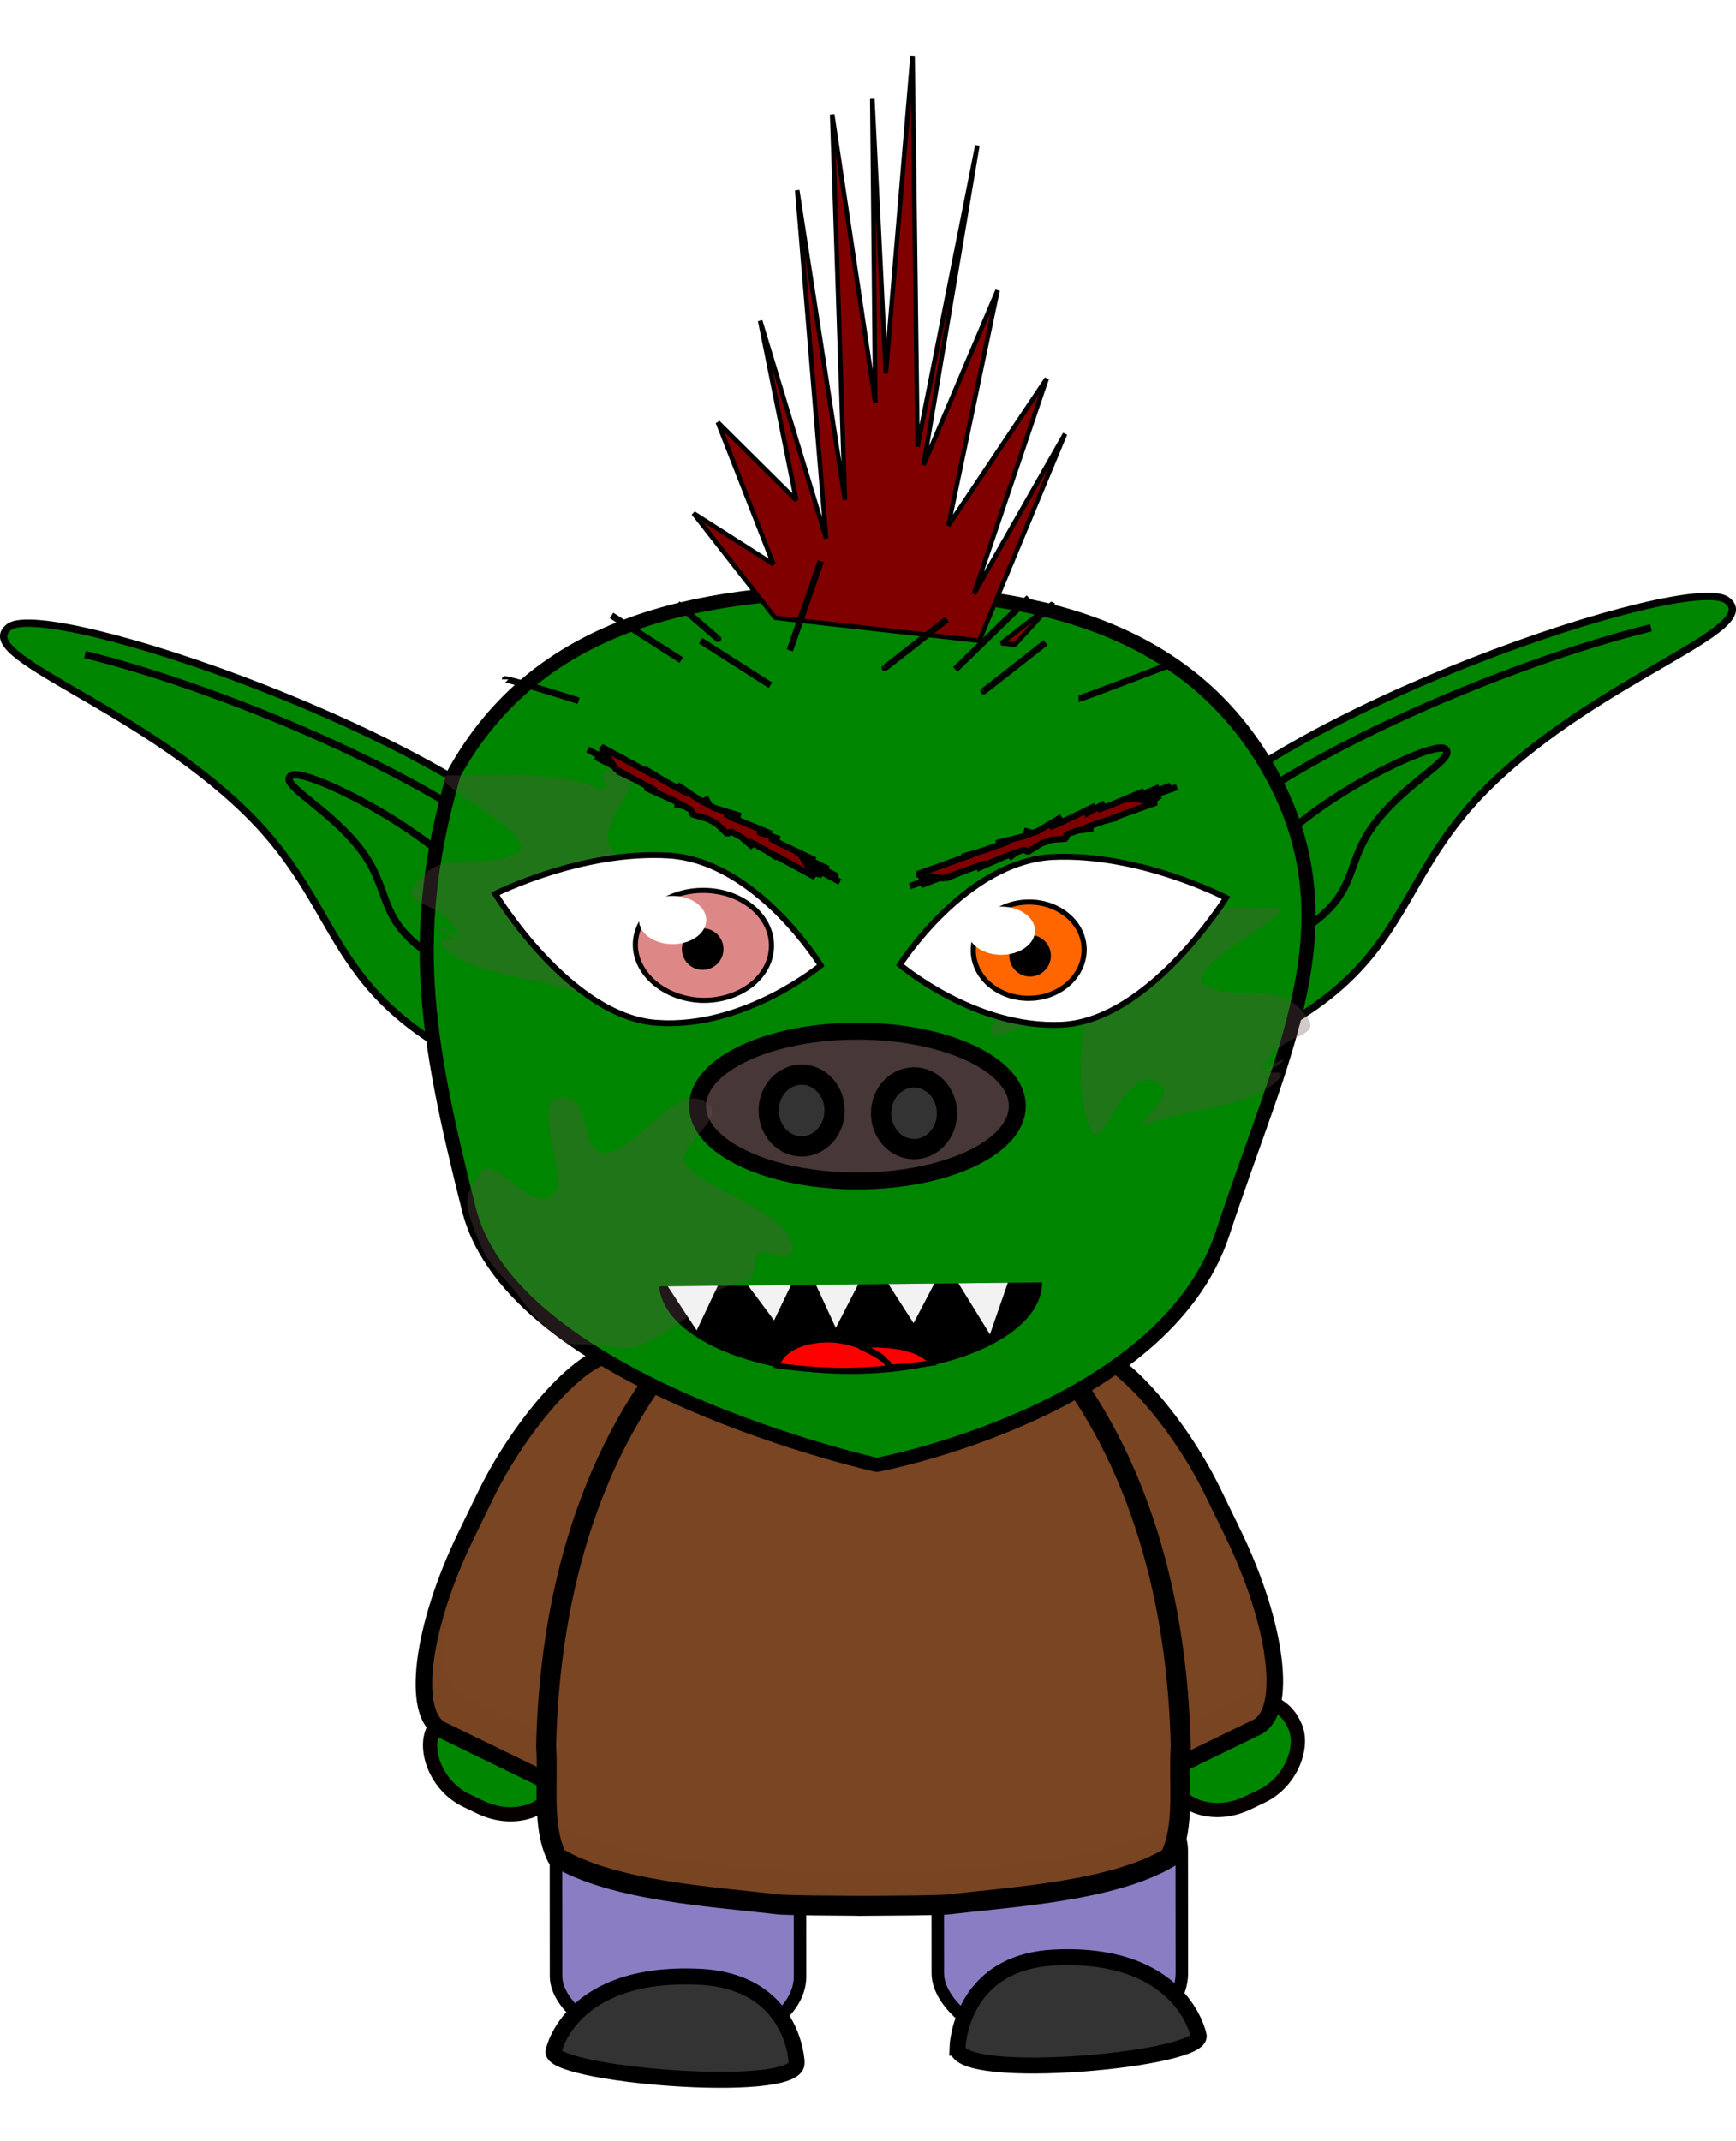 <?xml version="1.0" encoding="UTF-8" standalone="no"?>
<!-- Created with Inkscape (http://www.inkscape.org/) -->

<svg
   xmlns:dc="http://purl.org/dc/elements/1.1/"
   xmlns:cc="http://creativecommons.org/ns#"
   xmlns:rdf="http://www.w3.org/1999/02/22-rdf-syntax-ns#"
   xmlns:svg="http://www.w3.org/2000/svg"
   xmlns="http://www.w3.org/2000/svg"
   xmlns:xlink="http://www.w3.org/1999/xlink"
   xmlns:sodipodi="http://sodipodi.sourceforge.net/DTD/sodipodi-0.dtd"
   xmlns:inkscape="http://www.inkscape.org/namespaces/inkscape"
   width="8.292mm"
   height="10.224mm"
   viewBox="0 0 164.025 192.134"
   id="svg4940"
   version="1.1"
   inkscape:version="0.91 r13725"
   sodipodi:docname="goblin chibi 1.svg">
  <defs
     id="defs4942">
    <filter
       style="color-interpolation-filters:sRGB"
       id="filter3339-6-4-1-4-2-1-3-1-9-3-1-9"
       inkscape:label="fabric 13">
      <feFlood
         id="feFlood3353-1-1-7-0-5-3-7-5-4-9-9-4"
         result="result2" />
      <feTurbulence
         id="feTurbulence3341-1-3-8-6-7-3-5-3-9-7-2-7"
         baseFrequency="0.185 0"
         type="turbulence"
         result="result1"
         numOctaves="8"
         seed="52.707"
         k3="1.42" />
      <feComposite
         id="feComposite3355-7-1-0-7-9-2-6-7-6-1-7-1"
         in2="result1"
         operator="in"
         in="result2"
         result="result6"
         baseFrequency="0.963 0" />
      <feTurbulence
         id="feTurbulence3381-8-2-1-4-4-5-3-6-8-9-9-2"
         baseFrequency="0 0.097"
         result="result3"
         numOctaves="4"
         seed="131" />
      <feComposite
         id="feComposite3385-0-4-3-6-0-7-8-2-8-8-6-5"
         in2="result3"
         in="result2"
         operator="in"
         baseFrequency="0.031 0" />
      <feComposite
         k4="0"
         k1="0"
         id="feComposite3399-6-3-5-9-7-7-8-3-9-9-2-5"
         in2="result6"
         operator="arithmetic"
         k2="0.74"
         k3="1.425"
         result="result8" />
      <feComponentTransfer
         id="feComponentTransfer3401-3-6-0-3-4-9-4-5-9-5-9-5"
         baseFrequency="0 0.097">
        <feFuncR
           id="feFuncR3403-7-6-5-6-2-8-1-4-6-8-8-3"
           type="identity" />
        <feFuncG
           id="feFuncG3405-5-5-7-1-7-4-8-8-9-8-2-8"
           type="identity" />
        <feFuncB
           id="feFuncB3407-7-3-3-3-9-8-8-6-2-6-2-2"
           type="identity" />
        <feFuncA
           id="feFuncA3409-0-3-2-5-4-2-7-4-5-3-7-0"
           type="gamma"
           amplitude="3.19"
           exponent="2.48" />
      </feComponentTransfer>
      <feDiffuseLighting
         id="feDiffuseLighting3411-2-2-4-1-3-3-6-9-5-2-6-0"
         diffuseConstant="1.16"
         surfaceScale="-4.943">
        <feDistantLight
           id="feDistantLight3413-6-8-2-8-6-7-4-3-7-5-1-8"
           azimuth="45"
           elevation="15" />
      </feDiffuseLighting>
      <feGaussianBlur
         stdDeviation="0.2"
         id="feGaussianBlur3415-7-3-7-6-1-9-9-3-2-4-9-0"
         result="result7"
         surfaceScale="-4.943" />
      <feComposite
         k4="0"
         id="feComposite3417-3-2-3-3-4-5-9-8-3-2-8-7"
         in2="result7"
         in="result8"
         operator="arithmetic"
         k2="3.2"
         k3="1.23"
         k1="-2.76" />
      <feColorMatrix
         id="feColorMatrix3419-3-4-4-1-6-7-3-0-2-7-5-3"
         type="luminanceToAlpha"
         result="result11" />
      <feComponentTransfer
         id="feComponentTransfer3421-4-0-0-0-9-7-8-1-3-9-8-4"
         result="result10">
        <feFuncR
           id="feFuncR3423-5-7-0-4-1-4-2-2-9-5-6-0"
           type="identity" />
        <feFuncG
           id="feFuncG3425-1-9-6-0-5-8-8-1-7-7-1-2"
           type="identity" />
        <feFuncB
           id="feFuncB3427-8-9-9-2-3-1-9-1-8-2-3-1"
           type="identity" />
        <feFuncA
           id="feFuncA3429-9-0-4-2-7-9-5-9-7-5-6-3"
           type="gamma"
           offset="-0.28"
           amplitude="1.89" />
      </feComponentTransfer>
      <feColorMatrix
         id="feColorMatrix3431-1-0-6-8-1-0-2-2-7-7-8-8"
         in="SourceGraphic"
         values="0.1 0 0 0 0 0 0.1 0 0 0 0 0 0.1 0 0 0 0 0 1 0 "
         result="result9" />
      <feComposite
         id="feComposite3433-1-0-0-1-9-2-1-2-0-0-7-2"
         in2="result10"
         in="result9"
         operator="in" />
      <feComponentTransfer
         id="feComponentTransfer3435-4-9-6-2-1-0-8-8-8-3-6-3"
         in="result11"
         result="result13">
        <feFuncR
           id="feFuncR3437-5-3-8-4-3-0-3-6-9-2-3-0"
           type="identity" />
        <feFuncG
           id="feFuncG3439-2-8-1-9-9-7-1-2-3-7-2-7"
           type="identity" />
        <feFuncB
           id="feFuncB3441-5-9-7-8-7-3-7-4-5-6-0-4"
           type="identity" />
        <feFuncA
           id="feFuncA3443-2-3-2-9-8-5-1-8-9-7-9-7"
           type="gamma"
           offset="0.87"
           amplitude="3.02"
           exponent="2.43" />
      </feComponentTransfer>
      <feFlood
         id="feFlood3447-8-0-5-4-7-2-8-1-1-2-2-0"
         flood-color="rgb(255,255,255)"
         result="result12" />
      <feComposite
         id="feComposite3449-2-7-4-6-2-6-6-0-5-7-7-8"
         in2="result13"
         operator="in"
         in="result12"
         result="result14" />
      <feComposite
         id="feComposite3451-6-7-0-5-7-7-2-1-1-2-2-6"
         in="SourceGraphic"
         operator="in"
         in2="result11"
         result="result15" />
      <feComposite
         id="feComposite3453-0-4-5-2-7-2-3-0-7-0-3-2"
         in2="result13"
         result="result16" />
      <feComposite
         id="feComposite3455-8-9-4-3-4-9-6-7-8-0-0-2"
         in2="result14"
         operator="atop"
         result="result18" />
      <feOffset
         dx="0"
         dy="-14"
         id="feOffset3457-3-3-5-5-3-5-1-1-9-4-8-7"
         result="result17" />
      <feComposite
         k4="0"
         id="feComposite3459-6-2-9-6-5-7-5-0-8-7-8-9"
         in2="result17"
         operator="arithmetic"
         in="result18"
         k2="1.34"
         k3="1.03"
         k1="-0.97"
         result="result22" />
      <feMorphology
         id="feMorphology3461-7-2-6-5-0-1-7-0-7-4-8-2"
         radius="1.9 1.5"
         result="result20"
         operator="erode"
         baseFrequency="0.494 0" />
      <feColorMatrix
         id="feColorMatrix3473-0-4-0-9-7-4-3-1-3-0-6-5"
         type="luminanceToAlpha"
         result="result19" />
      <feDisplacementMap
         yChannelSelector="A"
         id="feDisplacementMap3475-5-0-0-8-4-1-5-2-8-1-7-7"
         in2="result19"
         xChannelSelector="R"
         scale="7.7"
         result="result21"
         k2="1.28"
         in="result20" />
      <feComposite
         k4="0"
         k1="0"
         id="feComposite3477-0-1-6-6-0-9-8-1-6-7-4-1"
         in2="result22"
         operator="arithmetic"
         k2="0.33"
         k3="0.67"
         result="result23" />
      <feComposite
         id="feComposite3479-5-2-6-0-6-3-1-1-6-9-0-0"
         in2="SourceGraphic"
         operator="in"
         result="result24" />
      <feBlend
         mode="screen"
         id="feBlend3483-3-4-6-7-1-8-3-3-3-4-2-1"
         in2="SourceGraphic"
         result="result25" />
      <feComposite
         k4="0"
         k1="0"
         id="feComposite3485-8-7-5-3-9-0-1-4-3-0-3-9"
         in2="result24"
         operator="arithmetic"
         k2="0.25"
         k3="0.75"
         result="result27" />
      <feTurbulence
         id="feTurbulence3487-0-3-9-7-6-3-1-9-3-7-7-7"
         baseFrequency="0.025"
         numOctaves="4.782"
         seed="0"
         result="result26"
         scale="0.6"
         type="fractalNoise" />
      <feDisplacementMap
         yChannelSelector="A"
         xChannelSelector="A"
         id="feDisplacementMap3489-1-2-1-5-2-0-3-0-7-0-5-8"
         in2="result26"
         in="result27"
         scale="7.5"
         numOctaves="5"
         result="result29" />
      <feTurbulence
         id="feTurbulence5446-1-7-4-0-4-1-1-5-6"
         type="fractalNoise"
         baseFrequency="0.101 0"
         numOctaves="1.513"
         result="result28"
         scale="3.6" />
      <feDisplacementMap
         yChannelSelector="A"
         xChannelSelector="A"
         id="feDisplacementMap5448-9-7-9-5-3-8-3-9-4"
         in2="result28"
         in="result29"
         scale="3.561"
         numOctaves="2" />
    </filter>
    <clipPath
       clipPathUnits="userSpaceOnUse"
       id="clipPath11619">
      <use
         x="0"
         y="0"
         xlink:href="#rect3252-4-6-2-2-1-2-4-5"
         id="use11621"
         transform="matrix(3.972,-1.912,1.912,3.972,-404.411,-411.596)"
         width="100%"
         height="100%" />
    </clipPath>
    <clipPath
       clipPathUnits="userSpaceOnUse"
       id="clipPath11626">
      <use
         x="0"
         y="0"
         xlink:href="#rect3252-71-0-6-4-3-6-0"
         id="use11628"
         transform="matrix(4.168,1.434,-1.434,4.168,-193.139,-672.61)"
         width="100%"
         height="100%" />
    </clipPath>
    <clipPath
       clipPathUnits="userSpaceOnUse"
       id="clipPath11637">
      <use
         x="0"
         y="0"
         xlink:href="#path3932-5-3-8-0-8-51-1-3-54-1"
         id="use11639"
         transform="matrix(4.408,0,0,4.408,-305.497,-579.237)"
         width="100%"
         height="100%" />
    </clipPath>
  </defs>
  <sodipodi:namedview
     id="base"
     pagecolor="#ffffff"
     bordercolor="#666666"
     borderopacity="1.0"
     inkscape:pageopacity="0.0"
     inkscape:pageshadow="2"
     inkscape:zoom="1.979899"
     inkscape:cx="162.72857"
     inkscape:cy="70.584417"
     inkscape:document-units="px"
     inkscape:current-layer="layer1"
     showgrid="false"
     fit-margin-top="0"
     fit-margin-left="0"
     fit-margin-right="0"
     fit-margin-bottom="0"
     inkscape:window-width="1536"
     inkscape:window-height="801"
     inkscape:window-x="-8"
     inkscape:window-y="-8"
     inkscape:window-maximized="1" />
  <g
     inkscape:label="Layer 1"
     inkscape:groupmode="layer"
     id="layer1"
     transform="translate(-1.066,-3.754)">
    <rect
       id="rect6528"
       rx="11.331"
       ry="7.14"
       transform="matrix(1,-1.3563081e-4,8.1175888e-4,1,0,0)"
       width="23.058"
       y="166.279"
       x="89.524"
       height="25.947"
       style="fill:#8a7dc4;fill-rule:evenodd;stroke:#000000;stroke-width:1.182;stroke-linecap:round;stroke-linejoin:round" />
    <rect
       style="fill:#8a7dc4;fill-rule:evenodd;stroke:#000000;stroke-width:1.182;stroke-linecap:round;stroke-linejoin:round"
       height="24.936"
       x="53.446"
       y="167.284"
       width="23.058"
       transform="matrix(1,-1.3035044e-4,8.4464247e-4,1,0,0)"
       ry="6.862"
       rx="11.331"
       id="rect3252-6-7-2-7-1-6-3-1-7-4" />
    <path
       inkscape:connector-curvature="0"
       d="M 55.154,80.909 C 44.553,68.313 5.515,55.207 1.934,57.915 c -3.582,2.708 11.86,7.208 22.386,17.484 10.197,9.962 6.764,18.258 26.442,25.995 M 53.865,82.806 C 45.938,73.387 22.106,63.687 9.095,60.518 M 45.758,82.641 C 42.866,77.7 30.051,71.167 28.622,71.932 c -1.43,0.772 3.683,3.117 6.699,7.241 2.924,3.994 1.181,6.73 7.568,10.418"
       style="fill:#008500;fill-opacity:1;stroke:#000000;stroke-width:0.689;stroke-linejoin:round"
       id="path8148" />
    <path
       id="path18672"
       style="fill:#008500;fill-opacity:1;stroke:#000000;stroke-width:0.689;stroke-linejoin:round"
       d="m 111.003,78.383 c 10.601,-12.596 49.639,-25.701 53.22,-22.993 3.582,2.708 -11.86,7.208 -22.386,17.484 -10.197,9.962 -6.764,18.258 -26.442,25.995 m -3.104,-18.589 c 7.928,-9.418 31.759,-19.119 44.77,-22.288 m -36.663,22.123 c 2.892,-4.94 15.708,-11.473 17.136,-10.709 1.43,0.772 -3.683,3.117 -6.699,7.241 -2.924,3.994 -1.181,6.73 -7.568,10.418"
       inkscape:connector-curvature="0" />
    <rect
       style="fill:#008600;fill-opacity:1;fill-rule:evenodd;stroke:#060000;stroke-width:1.343;stroke-linecap:round;stroke-linejoin:round"
       height="9.547"
       x="108.176"
       y="122.887"
       width="12.829"
       transform="matrix(0.901,0.434,-0.434,0.901,0,0)"
       ry="4.624"
       rx="5.669"
       id="rect3449-5-95-3" />
    <rect
       style="fill:#008700;fill-opacity:1;fill-rule:evenodd;stroke:#060000;stroke-width:1.343;stroke-linecap:round;stroke-linejoin:round"
       height="9.547"
       x="-40.998"
       y="194.298"
       width="12.829"
       transform="matrix(-0.901,0.434,0.434,0.901,0,0)"
       ry="4.625"
       rx="5.669"
       id="rect3449-0-4-1-6" />
    <rect
       style="fill:#784421;fill-opacity:1;fill-rule:evenodd;stroke:#000000;stroke-width:1.567;stroke-linecap:round;stroke-linejoin:round"
       height="39.319"
       x="-127.94"
       y="87.79"
       width="24.503"
       transform="matrix(-0.899,-0.437,-0.437,0.899,0,0)"
       ry="17.523"
       rx="5.983"
       id="rect3252-4-6-2-2-1-2-4-5" />
    <path
       style="color:#000000;clip-rule:nonzero;display:inline;overflow:visible;visibility:visible;opacity:0.1;isolation:auto;mix-blend-mode:normal;color-interpolation:sRGB;color-interpolation-filters:linearRGB;solid-color:#000000;solid-opacity:1;fill:#dbc895;fill-opacity:1;fill-rule:nonzero;stroke:none;stroke-width:3;stroke-linecap:round;stroke-linejoin:round;stroke-miterlimit:4;stroke-dasharray:none;stroke-dashoffset:0;stroke-opacity:1;marker:none;filter:url(#filter3339-6-4-1-4-2-1-3-1-9-3-1-9);color-rendering:auto;image-rendering:auto;shape-rendering:auto;text-rendering:auto;enable-background:accumulate"
       d="m -100.357,-31.566 300,0 0,300 -300,0 z"
       id="path11608"
       inkscape:connector-curvature="0"
       transform="matrix(0.204,0.098,-0.098,0.204,42.685,123.574)"
       clip-path="url(#clipPath11619)" />
    <path
       style="fill:#333333;stroke:#000000;stroke-width:1.511"
       inkscape:connector-curvature="0"
       d="m 91.531,192.1 c 0,0 0.201,-8.079 9.155,-8.518 12.044,-0.59 13.607,7.279 13.607,7.279 1.074,2.347 -22.857,4.543 -22.761,1.239 z"
       id="path4010-7-1-8-9-8-8-6-9-6" />
    <path
       style="fill:#333333;fill-opacity:1;stroke:#000000;stroke-width:1.511"
       inkscape:connector-curvature="0"
       d="m 76.341,193.528 c 0,0 -0.203,-7.711 -9.23,-8.13 -12.143,-0.564 -13.718,6.948 -13.718,6.948 -1.083,2.24 23.044,4.336 22.948,1.183 z"
       id="path4010-1-9-1-1-1-9-9-3-4-4" />
    <rect
       style="fill:#784421;fill-opacity:1;fill-rule:evenodd;stroke:#000000;stroke-width:1.567;stroke-linecap:round;stroke-linejoin:round"
       height="39.319"
       x="18.503"
       y="158.69"
       width="24.503"
       transform="matrix(0.899,-0.437,0.437,0.899,0,0)"
       ry="17.523"
       rx="5.983"
       id="rect3252-71-0-6-4-3-6-0" />
    <path
       transform="matrix(0.215,-0.074,0.074,0.215,91.071,130.032)"
       inkscape:connector-curvature="0"
       id="path11606"
       d="m -100.357,-31.566 300,0 0,300 -300,0 z"
       style="color:#000000;clip-rule:nonzero;display:inline;overflow:visible;visibility:visible;opacity:0.07;isolation:auto;mix-blend-mode:normal;color-interpolation:sRGB;color-interpolation-filters:linearRGB;solid-color:#000000;solid-opacity:1;fill:#dbc895;fill-opacity:1;fill-rule:nonzero;stroke:none;stroke-width:3;stroke-linecap:round;stroke-linejoin:round;stroke-miterlimit:4;stroke-dasharray:none;stroke-dashoffset:0;stroke-opacity:1;marker:none;filter:url(#filter3339-6-4-1-4-2-1-3-1-9-3-1-9);color-rendering:auto;image-rendering:auto;shape-rendering:auto;text-rendering:auto;enable-background:accumulate"
       clip-path="url(#clipPath11626)" />
    <path
       style="fill:#784421;fill-rule:evenodd;stroke:#000000;stroke-width:1.885;stroke-linecap:round;stroke-linejoin:round"
       inkscape:connector-curvature="0"
       d="m 82.88,116.751 c -0.099,0 -0.199,0.009 -0.298,0.009 l -0.432,0 0,0.021 c -6.655,0.357 -12.821,4.269 -16.953,9.208 -8.856,10.516 -12.234,24.366 -12.532,37.656 0.233,3.409 -0.447,7.501 1.02,10.456 5.329,3.202 14.727,3.738 21.133,4.486 1.7,0.074 4.4,0.095 7.332,0.111 l 0,0.009 c 0.308,0 0.6,0 0.904,-0.009 0.03,-1.7e-4 0.059,1.7e-4 0.089,0 2.932,-0.016 5.632,-0.036 7.332,-0.111 6.406,-0.748 15.804,-1.284 21.133,-4.486 1.467,-2.956 0.787,-7.048 1.02,-10.456 -0.298,-13.294 -3.675,-27.145 -12.531,-37.659 -4.132,-4.936 -10.298,-8.85 -16.953,-9.209 l 0,-0.03 -0.263,0 z"
       id="path3932-5-3-8-0-8-51-1-3-54-1" />
    <path
       style="color:#000000;clip-rule:nonzero;display:inline;overflow:visible;visibility:visible;opacity:0.072;isolation:auto;mix-blend-mode:normal;color-interpolation:sRGB;color-interpolation-filters:linearRGB;solid-color:#000000;solid-opacity:1;fill:#dbc895;fill-opacity:1;fill-rule:nonzero;stroke:none;stroke-width:3;stroke-linecap:round;stroke-linejoin:round;stroke-miterlimit:4;stroke-dasharray:none;stroke-dashoffset:0;stroke-opacity:1;marker:none;filter:url(#filter3339-6-4-1-4-2-1-3-1-9-3-1-9);color-rendering:auto;image-rendering:auto;shape-rendering:auto;text-rendering:auto;enable-background:accumulate"
       d="m -100.357,-31.566 300,0 0,300 -300,0 z"
       id="rect4193-3-4-4-4-0-1-1-7-6-6-5-1"
       inkscape:connector-curvature="0"
       transform="matrix(0.227,0,0,0.227,69.304,131.404)"
       clip-path="url(#clipPath11637)" />
    <path
       inkscape:connector-curvature="0"
       id="path26843"
       d="m 82.558,54.52 c -15.785,0.035 -30.719,3.036 -38.593,17.215 -4.349,14.954 -2.739,24.73 1.412,41.199 4.151,16.469 38.53,24.121 38.53,24.121 0,0 27.179,-5.066 32.688,-21.901 5.509,-16.836 12.432,-29.205 4.557,-43.419 C 113.276,57.556 98.343,54.554 82.558,54.52 Z"
       style="display:inline;fill:#008500;fill-opacity:1;fill-rule:nonzero;stroke:#000000;stroke-width:1.332;stroke-linecap:round;stroke-linejoin:bevel;stroke-miterlimit:4;stroke-dasharray:none;stroke-opacity:1"
       sodipodi:nodetypes="cczczcc" />
    <path
       inkscape:connector-curvature="0"
       id="path4162"
       d="m 99.325,119.821 c 0,4.677 -8.004,8.433 -17.903,8.433 -9.583,0 -17.446,-3.551 -17.868,-8.057 z"
       style="display:inline;fill:#000000;fill-opacity:1;fill-rule:nonzero;stroke:none" />
    <path
       inkscape:connector-curvature="0"
       id="path4164"
       d="m 99.325,119.821 c 0,4.677 -8.004,8.433 -17.903,8.433 -9.583,0 -17.446,-3.551 -17.868,-8.057"
       style="display:inline;fill:none;stroke:#000000;stroke-width:0.415px;stroke-linecap:butt;stroke-linejoin:miter;stroke-miterlimit:4;stroke-dasharray:none;stroke-opacity:1" />
    <path
       inkscape:connector-curvature="0"
       id="path4166"
       d="m 84.441,125.727 c 2.106,0.137 3.826,0.58 4.669,1.707 -1.334,0.171 -2.598,0.341 -4.072,0.41 -0.316,-0.99 -1.334,-1.468 -2.668,-2.014 0.597,-0.102 1.299,-0.171 2.071,-0.102 z m -2.071,0.102 c -0.035,0.034 -0.07,0.034 -0.07,0.034 1.299,0.546 3.616,1.946 2.633,2.048 -2.843,0.341 -5.932,0.307 -9.092,-0.068 -0.456,-0.034 -0.913,-0.102 -1.369,-0.171 0.421,-1.57 2.668,-2.595 5.371,-2.424 0.913,0.068 1.755,0.307 2.527,0.58 z"
       style="display:inline;fill:#ff0000;fill-opacity:1;fill-rule:nonzero;stroke:#000000;stroke-width:0.519px;stroke-linecap:butt;stroke-linejoin:miter;stroke-miterlimit:4;stroke-dasharray:none;stroke-opacity:1" />
    <path
       inkscape:transform-center-y="0.21435149"
       inkscape:transform-center-x="2.1374962"
       transform="matrix(-0.064,0,0,0.051,87.056,68.983)"
       d="m -264.593,707.345 c -18.239,64.478 -44.168,-101.736 -94.589,-83.857 -55.035,19.515 56.111,99.883 0.004,76.049 -51.402,-21.836 -134.81,-28.631 -176.395,-69.38 -45.391,-44.479 52.438,-2.484 -0.299,-37.645 -48.314,-32.213 38.357,50.449 9.505,-5.077 -31.492,-60.608 -91.319,-39.838 -51.488,-95.059 36.491,-50.591 82.558,-15.816 137.25,-42.466 59.698,-29.089 -151.181,-146.879 -95.592,-146.999 50.928,-0.111 152.183,-7.094 206.967,17.534 59.797,26.882 -14.884,-32.989 47.163,-30.838 56.845,1.97 -44.365,102.996 -13.521,151.014 33.667,52.413 162.542,22.019 175.534,84.575 11.902,57.311 -140.07,-84.916 -136.773,-19.346 3.598,71.572 12.141,131.116 -7.767,201.496 z"
       inkscape:randomized="0.306"
       inkscape:rounded="0.49"
       inkscape:flatsided="false"
       sodipodi:arg2="1.1691269"
       sodipodi:arg1="0.76299359"
       sodipodi:r2="153.75777"
       sodipodi:r1="245.76379"
       sodipodi:cy="494.74744"
       sodipodi:cx="-396.29141"
       sodipodi:sides="7"
       id="path12124"
       style="display:inline;opacity:1;fill:#6c5353;fill-opacity:0.307;stroke:none;stroke-width:16.843;stroke-linecap:round;stroke-linejoin:bevel;stroke-miterlimit:10;stroke-dasharray:none;stroke-dashoffset:0;stroke-opacity:1"
       sodipodi:type="star" />
    <path
       inkscape:connector-curvature="0"
       id="path4168"
       d="m 101.431,95.479 c -8.249,0.41 -15.34,-5.667 -15.34,-5.667 0,0 6.213,-9.764 14.463,-10.174 8.249,-0.376 16.358,3.858 16.358,3.858 0,0 -7.231,11.573 -15.481,11.983 z"
       style="display:inline;fill:#ffffff;fill-opacity:1;fill-rule:nonzero;stroke:#000000;stroke-width:0.554px;stroke-linecap:butt;stroke-linejoin:miter;stroke-miterlimit:4;stroke-dasharray:none;stroke-opacity:1" />
    <path
       inkscape:connector-curvature="0"
       id="path4170"
       d="m 98.545,92.983 c -2.914,0.137 -5.371,-1.775 -5.511,-4.302 -0.14,-2.492 2.071,-4.643 4.985,-4.78 2.879,-0.137 5.336,1.775 5.476,4.268 0.14,2.526 -2.071,4.677 -4.95,4.814 z"
       style="display:inline;fill:#ff6600;fill-opacity:1;fill-rule:nonzero;stroke:#000000;stroke-width:0.485px;stroke-linecap:butt;stroke-linejoin:miter;stroke-miterlimit:4;stroke-dasharray:none;stroke-opacity:1" />
    <path
       sodipodi:type="star"
       style="display:inline;opacity:1;fill:#6c5353;fill-opacity:0.307;stroke:none;stroke-width:16.843;stroke-linecap:round;stroke-linejoin:bevel;stroke-miterlimit:10;stroke-dasharray:none;stroke-dashoffset:0;stroke-opacity:1"
       id="path12126"
       sodipodi:sides="7"
       sodipodi:cx="-396.29141"
       sodipodi:cy="494.74744"
       sodipodi:r1="245.76379"
       sodipodi:r2="153.75777"
       sodipodi:arg1="0.76299359"
       sodipodi:arg2="1.1691269"
       inkscape:flatsided="false"
       inkscape:rounded="0.49"
       inkscape:randomized="0.306"
       d="m -264.593,707.345 c -18.239,64.478 -44.168,-101.736 -94.589,-83.857 -55.035,19.515 56.111,99.883 0.004,76.049 -51.402,-21.836 -134.81,-28.631 -176.395,-69.38 -45.391,-44.479 52.438,-2.484 -0.299,-37.645 -48.314,-32.213 38.357,50.449 9.505,-5.077 -31.492,-60.608 -91.319,-39.838 -51.488,-95.059 36.491,-50.591 82.558,-15.816 137.25,-42.466 59.698,-29.089 -151.181,-146.879 -95.592,-146.999 50.928,-0.111 152.183,-7.094 206.967,17.534 59.797,26.882 -14.884,-32.989 47.163,-30.838 56.845,1.97 -44.365,102.996 -13.521,151.014 33.667,52.413 162.542,22.019 175.534,84.575 11.902,57.311 -140.07,-84.916 -136.773,-19.346 3.598,71.572 12.141,131.116 -7.767,201.496 z"
       transform="matrix(0.064,0,0,0.051,77.798,56.489)"
       inkscape:transform-center-x="-2.1375025"
       inkscape:transform-center-y="0.21435272" />
    <path
       inkscape:connector-curvature="0"
       id="path4174"
       d="m 63.204,95.308 c 8.249,0.546 15.41,-5.428 15.41,-5.428 0,0 -6.038,-9.832 -14.322,-10.379 -8.249,-0.512 -16.428,3.619 -16.428,3.619 0,0 7.056,11.676 15.34,12.188 z"
       style="display:inline;fill:#ffffff;fill-opacity:1;fill-rule:nonzero;stroke:#000000;stroke-width:0.554px;stroke-linecap:butt;stroke-linejoin:miter;stroke-miterlimit:4;stroke-dasharray:none;stroke-opacity:1" />
    <path
       inkscape:connector-curvature="0"
       id="path4176"
       d="m 67.138,93.165 c 3.532,0.195 6.59,-1.947 6.805,-4.79 0.258,-2.882 -2.455,-5.375 -5.987,-5.569 -3.575,-0.195 -6.59,1.947 -6.848,4.791 -0.215,2.843 2.498,5.336 6.03,5.569 z"
       style="display:inline;fill:#de8787;fill-opacity:1;fill-rule:nonzero;stroke:#000000;stroke-width:0.485px;stroke-linecap:butt;stroke-linejoin:miter;stroke-miterlimit:4;stroke-dasharray:none;stroke-opacity:1" />
    <path
       style="display:inline;opacity:1;fill:#800000;fill-opacity:1;stroke:#000000;stroke-width:0.588;stroke-linecap:round;stroke-linejoin:bevel;stroke-miterlimit:4;stroke-dasharray:none;stroke-dashoffset:0;stroke-opacity:1"
       d="m 111.65,72.902 -3.314,1.267 -0.255,-0.04 2.541,-1.083 -2.61,1.072 -0.167,-0.026 -0.427,0.152 1.759,-0.824 -3.376,1.4 -1.031,0.367 0.675,-0.608 -1.737,0.986 -0.159,0.056 1.012,-0.803 -3.495,1.688 -0.846,0.302 1.144,-0.953 -2.233,1.341 -0.473,0.168 -0.842,-0.215 0.666,0.277 -0.829,0.296 -2.46,0.615 1.354,-0.221 -2.443,0.87 -2.139,0.646 1.095,-0.274 -5.347,1.906 1.05,0.165 -0.884,0.321 0.896,-0.319 0.426,0.067 -0.702,0.293 0.758,-0.285 0.076,0.012 -2.292,0.882 2.352,-0.873 0.369,0.058 -1.71,0.718 1.84,-0.697 0.315,0.049 1.479,-0.527 -1.248,0.541 1.649,-0.684 2.171,-0.774 -0.926,0.55 2.716,-1.188 0.962,-0.343 -0.629,0.521 0.733,-0.558 0.694,-0.247 0.372,0.209 1.308,-0.808 0.912,-0.325 1.41,-0.11 0.008,-0.395 1.065,-0.379 1.466,-0.194 -0.698,-0.08 1.736,-0.618 1.249,-0.336 -0.531,0.08 4.235,-1.509 -0.795,-0.126 0.948,-0.332 -0.997,0.324 -0.162,-0.026 1.4,-0.483 -1.557,0.458 -0.312,-0.049 3.411,-1.214 -3.444,1.209 -0.341,-0.054 3.162,-1.291 z"
       id="rect4386"
       inkscape:connector-curvature="0" />
    <path
       style="display:inline;opacity:1;fill:#800000;fill-opacity:1;stroke:#000000;stroke-width:0.432;stroke-linecap:round;stroke-linejoin:bevel;stroke-miterlimit:4;stroke-dasharray:none;stroke-dashoffset:0;stroke-opacity:1"
       d="M 87.287,3.97 84.762,33.971 83.486,8.047 83.768,36.715 79.697,9.516 80.898,45.902 76.392,16.665 l 2.733,32.883 -6.237,-20.558 3.413,16.953 -7.409,-7.348 5.257,13.409 -7.558,-4.825 7.705,9.864 19.298,2.171 8.103,-19.536 -8.6,15.102 6.869,-20.322 -9.299,13.89 4.656,-22.222 -6.993,16.481 L 93.412,12.433 87.753,40.885 87.287,3.97 Z M 100.525,55.688 l -4.846,3.761 1.27,0.143 3.576,-3.903 z"
       id="path6579"
       inkscape:connector-curvature="0" />
    <path
       style="display:inline;fill:none;fill-rule:evenodd;stroke:#000000;stroke-width:0.617px;stroke-linecap:butt;stroke-linejoin:miter;stroke-opacity:1"
       d="M 98.284,55.151 C 91.327,61.925 91.327,61.925 91.327,61.925"
       id="path4374"
       inkscape:connector-curvature="0" />
    <path
       style="display:inline;fill:none;fill-rule:evenodd;stroke:#000000;stroke-width:0.617px;stroke-linecap:butt;stroke-linejoin:miter;stroke-opacity:1"
       d="m 78.621,51.704 c -2.929,8.422 -2.929,8.422 -2.929,8.422"
       id="path4376"
       inkscape:connector-curvature="0" />
    <path
       style="display:inline;fill:none;fill-rule:evenodd;stroke:#000000;stroke-width:0.617px;stroke-linecap:butt;stroke-linejoin:miter;stroke-opacity:1"
       d="m 58.847,56.83 c 6.591,4.211 6.591,4.211 6.591,4.211"
       id="path4378"
       inkscape:connector-curvature="0" />
    <path
       style="display:inline;fill:none;fill-rule:evenodd;stroke:#000000;stroke-width:0.617px;stroke-linecap:butt;stroke-linejoin:miter;stroke-opacity:1"
       d="m 90.522,57.197 c -6.042,4.76 -5.859,4.577 -5.859,4.577"
       id="path4380"
       inkscape:connector-curvature="0" />
    <path
       style="display:inline;fill:none;fill-rule:evenodd;stroke:#000000;stroke-width:0.617px;stroke-linecap:butt;stroke-linejoin:miter;stroke-opacity:1"
       d="m 111.76,61.408 c -8.605,3.296 -8.788,3.296 -8.788,3.296"
       id="path4382"
       inkscape:connector-curvature="0" />
    <path
       style="display:inline;fill:none;fill-rule:evenodd;stroke:#000000;stroke-width:0.617px;stroke-linecap:butt;stroke-linejoin:miter;stroke-opacity:1"
       d="m 55.735,64.886 c -6.957,-2.197 -6.957,-2.014 -6.957,-2.014"
       id="path4384"
       inkscape:connector-curvature="0" />
    <path
       style="display:inline;fill:none;fill-rule:evenodd;stroke:#000000;stroke-width:0.617px;stroke-linecap:butt;stroke-linejoin:miter;stroke-opacity:1"
       d="m 65.072,55.732 c 4.028,3.479 3.845,3.296 3.845,3.296"
       id="path4386"
       inkscape:connector-curvature="0" />
    <ellipse
       style="display:inline;opacity:1;fill:#483737;fill-opacity:1;stroke:#000000;stroke-width:1.6;stroke-linecap:round;stroke-linejoin:bevel;stroke-miterlimit:4;stroke-dasharray:none;stroke-dashoffset:0;stroke-opacity:1"
       id="path4446"
       ry="7.074"
       rx="15.107"
       cy="103.162"
       cx="82.082" />
    <ellipse
       style="display:inline;opacity:1;fill:#333333;fill-opacity:1;stroke:#000000;stroke-width:1.913;stroke-linecap:round;stroke-linejoin:bevel;stroke-miterlimit:4;stroke-dasharray:none;stroke-dashoffset:0;stroke-opacity:1"
       id="path4448"
       cx="76.808"
       cy="103.584"
       rx="3.113"
       ry="3.387" />
    <ellipse
       ry="3.387"
       rx="3.113"
       cy="103.843"
       cx="87.427"
       id="ellipse4450"
       style="display:inline;opacity:1;fill:#333333;fill-opacity:1;stroke:#000000;stroke-width:1.913;stroke-linecap:round;stroke-linejoin:bevel;stroke-miterlimit:4;stroke-dasharray:none;stroke-dashoffset:0;stroke-opacity:1" />
    <path
       inkscape:connector-curvature="0"
       id="path6592"
       d="m 99.86,59.394 c -6.042,4.76 -5.859,4.577 -5.859,4.577"
       style="display:inline;fill:none;fill-rule:evenodd;stroke:#000000;stroke-width:0.617px;stroke-linecap:butt;stroke-linejoin:miter;stroke-opacity:1" />
    <path
       inkscape:connector-curvature="0"
       id="path6594"
       d="m 67.269,59.211 c 6.591,4.211 6.591,4.211 6.591,4.211"
       style="display:inline;fill:none;fill-rule:evenodd;stroke:#000000;stroke-width:0.617px;stroke-linecap:butt;stroke-linejoin:miter;stroke-opacity:1" />
    <path
       sodipodi:type="star"
       style="display:inline;opacity:1;fill:#6c5353;fill-opacity:0.307;stroke:none;stroke-width:16.843;stroke-linecap:round;stroke-linejoin:bevel;stroke-miterlimit:10;stroke-dasharray:none;stroke-dashoffset:0;stroke-opacity:1"
       id="path12122"
       sodipodi:sides="7"
       sodipodi:cx="-396.29141"
       sodipodi:cy="494.74744"
       sodipodi:r1="213.16115"
       sodipodi:r2="153.75777"
       sodipodi:arg1="0.76178051"
       sodipodi:arg2="1.1679138"
       inkscape:flatsided="false"
       inkscape:rounded="0.49"
       inkscape:randomized="0.306"
       d="m -261.204,631.621 c -32.662,41.785 -35.47,39.801 -71.219,68.024 -40.348,31.852 -52.897,18.32 -100.525,14.477 -42.2,-3.405 -22.435,6.797 -54.727,-24.349 -36.445,-35.152 -41.229,-58.636 -69.533,-96.785 -25.078,-33.801 -31.079,-46.152 -45.426,-93.679 -16.193,-53.64 -13.158,-61.403 9.393,-102.833 19.981,-36.708 63.417,60.216 100.919,45.904 42.325,-16.153 -33.965,-186.593 19.556,-185.923 47.422,0.594 24.089,107.223 65.067,102.879 46.25,-4.903 100.053,-128.557 146.221,-95.408 40.906,29.372 -51.436,83.023 -26.428,120.057 28.225,41.798 150.316,87.716 155.226,146.41 4.35,52.005 -55.077,-18.277 -55.796,31.85 -0.811,56.575 -35.865,22.217 -72.729,69.377 z"
       transform="matrix(0.064,0,0,0.051,84.415,89.279)"
       inkscape:transform-center-x="-2.1374982"
       inkscape:transform-center-y="0.21435103" />
    <path
       style="opacity:1;fill:#f2f2f2;fill-opacity:1;stroke:none;stroke-width:3;stroke-linecap:round;stroke-linejoin:bevel;stroke-miterlimit:4;stroke-dasharray:none;stroke-dashoffset:0;stroke-opacity:1"
       d="m 96.291,119.852 -4.668,0.049 2.979,4.828 1.689,-4.877 z m -6.945,0.074 -4.34,0.045 2.379,3.697 1.961,-3.742 z m -7.195,0.074 -3.99,0.043 1.877,4.074 2.113,-4.117 z m -6.342,0.066 -4.066,0.043 2.461,3.297 1.605,-3.34 z m -6.922,0.072 -4.727,0.051 2.732,4.164 1.994,-4.215 z"
       id="path10118"
       inkscape:connector-curvature="0" />
    <path
       inkscape:connector-curvature="0"
       id="path10133"
       d="m 80.116,81.434 -3.158,-1.616 -0.141,-0.216 2.504,1.165 -2.542,-1.224 -0.092,-0.141 -0.399,-0.216 1.789,0.757 -3.299,-1.574 -0.962,-0.521 0.904,0.096 -1.895,-0.632 -0.148,-0.08 1.274,0.215 -3.593,-1.469 -0.791,-0.427 1.473,0.213 -2.491,-0.763 -0.442,-0.239 -0.404,-0.77 0.239,0.681 -0.774,-0.419 -2.102,-1.417 1.07,0.859 -2.28,-1.234 -1.911,-1.158 0.936,0.631 -4.993,-2.701 0.579,0.891 -0.83,-0.442 0.837,0.453 0.235,0.361 -0.688,-0.326 0.718,0.373 0.042,0.065 -2.189,-1.114 2.222,1.165 0.203,0.313 -1.678,-0.791 1.749,0.901 0.174,0.267 1.381,0.747 -1.237,-0.566 1.611,0.769 2.027,1.096 -1.028,-0.321 2.7,1.225 0.898,0.486 -0.808,-0.119 0.905,0.172 0.648,0.35 0.093,0.416 1.475,0.433 0.851,0.461 1.025,0.975 0.299,-0.259 0.994,0.538 1.124,0.96 -0.407,-0.573 1.621,0.877 1.085,0.704 -0.415,-0.341 3.955,2.139 -0.438,-0.675 0.88,0.483 -0.908,-0.524 -0.09,-0.138 1.296,0.718 -1.382,-0.851 -0.173,-0.265 3.184,1.724 -3.202,-1.752 -0.188,-0.289 3.074,1.487 z"
       style="display:inline;opacity:1;fill:#800000;fill-opacity:1;stroke:#000000;stroke-width:0.588;stroke-linecap:round;stroke-linejoin:bevel;stroke-miterlimit:4;stroke-dasharray:none;stroke-dashoffset:0;stroke-opacity:1" />
    <circle
       style="opacity:1;fill:#000000;fill-opacity:1;stroke:none;stroke-width:1;stroke-linecap:round;stroke-linejoin:bevel;stroke-miterlimit:4;stroke-dasharray:none;stroke-dashoffset:0;stroke-opacity:1"
       id="path10135"
       cx="98.393"
       cy="88.969"
       r="1.964" />
    <circle
       r="1.964"
       cy="88.338"
       cx="67.457"
       id="circle10137"
       style="opacity:1;fill:#000000;fill-opacity:1;stroke:none;stroke-width:1;stroke-linecap:round;stroke-linejoin:bevel;stroke-miterlimit:4;stroke-dasharray:none;stroke-dashoffset:0;stroke-opacity:1" />
    <ellipse
       style="opacity:1;fill:#ffffff;fill-opacity:1;stroke:none;stroke-width:1;stroke-linecap:round;stroke-linejoin:bevel;stroke-miterlimit:4;stroke-dasharray:none;stroke-dashoffset:0;stroke-opacity:1"
       id="path10139"
       cx="95.678"
       cy="86.603"
       rx="3.178"
       ry="2.277" />
    <ellipse
       ry="2.277"
       rx="3.178"
       cy="85.593"
       cx="64.616"
       id="ellipse10141"
       style="opacity:1;fill:#ffffff;fill-opacity:1;stroke:none;stroke-width:1;stroke-linecap:round;stroke-linejoin:bevel;stroke-miterlimit:4;stroke-dasharray:none;stroke-dashoffset:0;stroke-opacity:1" />
  </g>
</svg>
